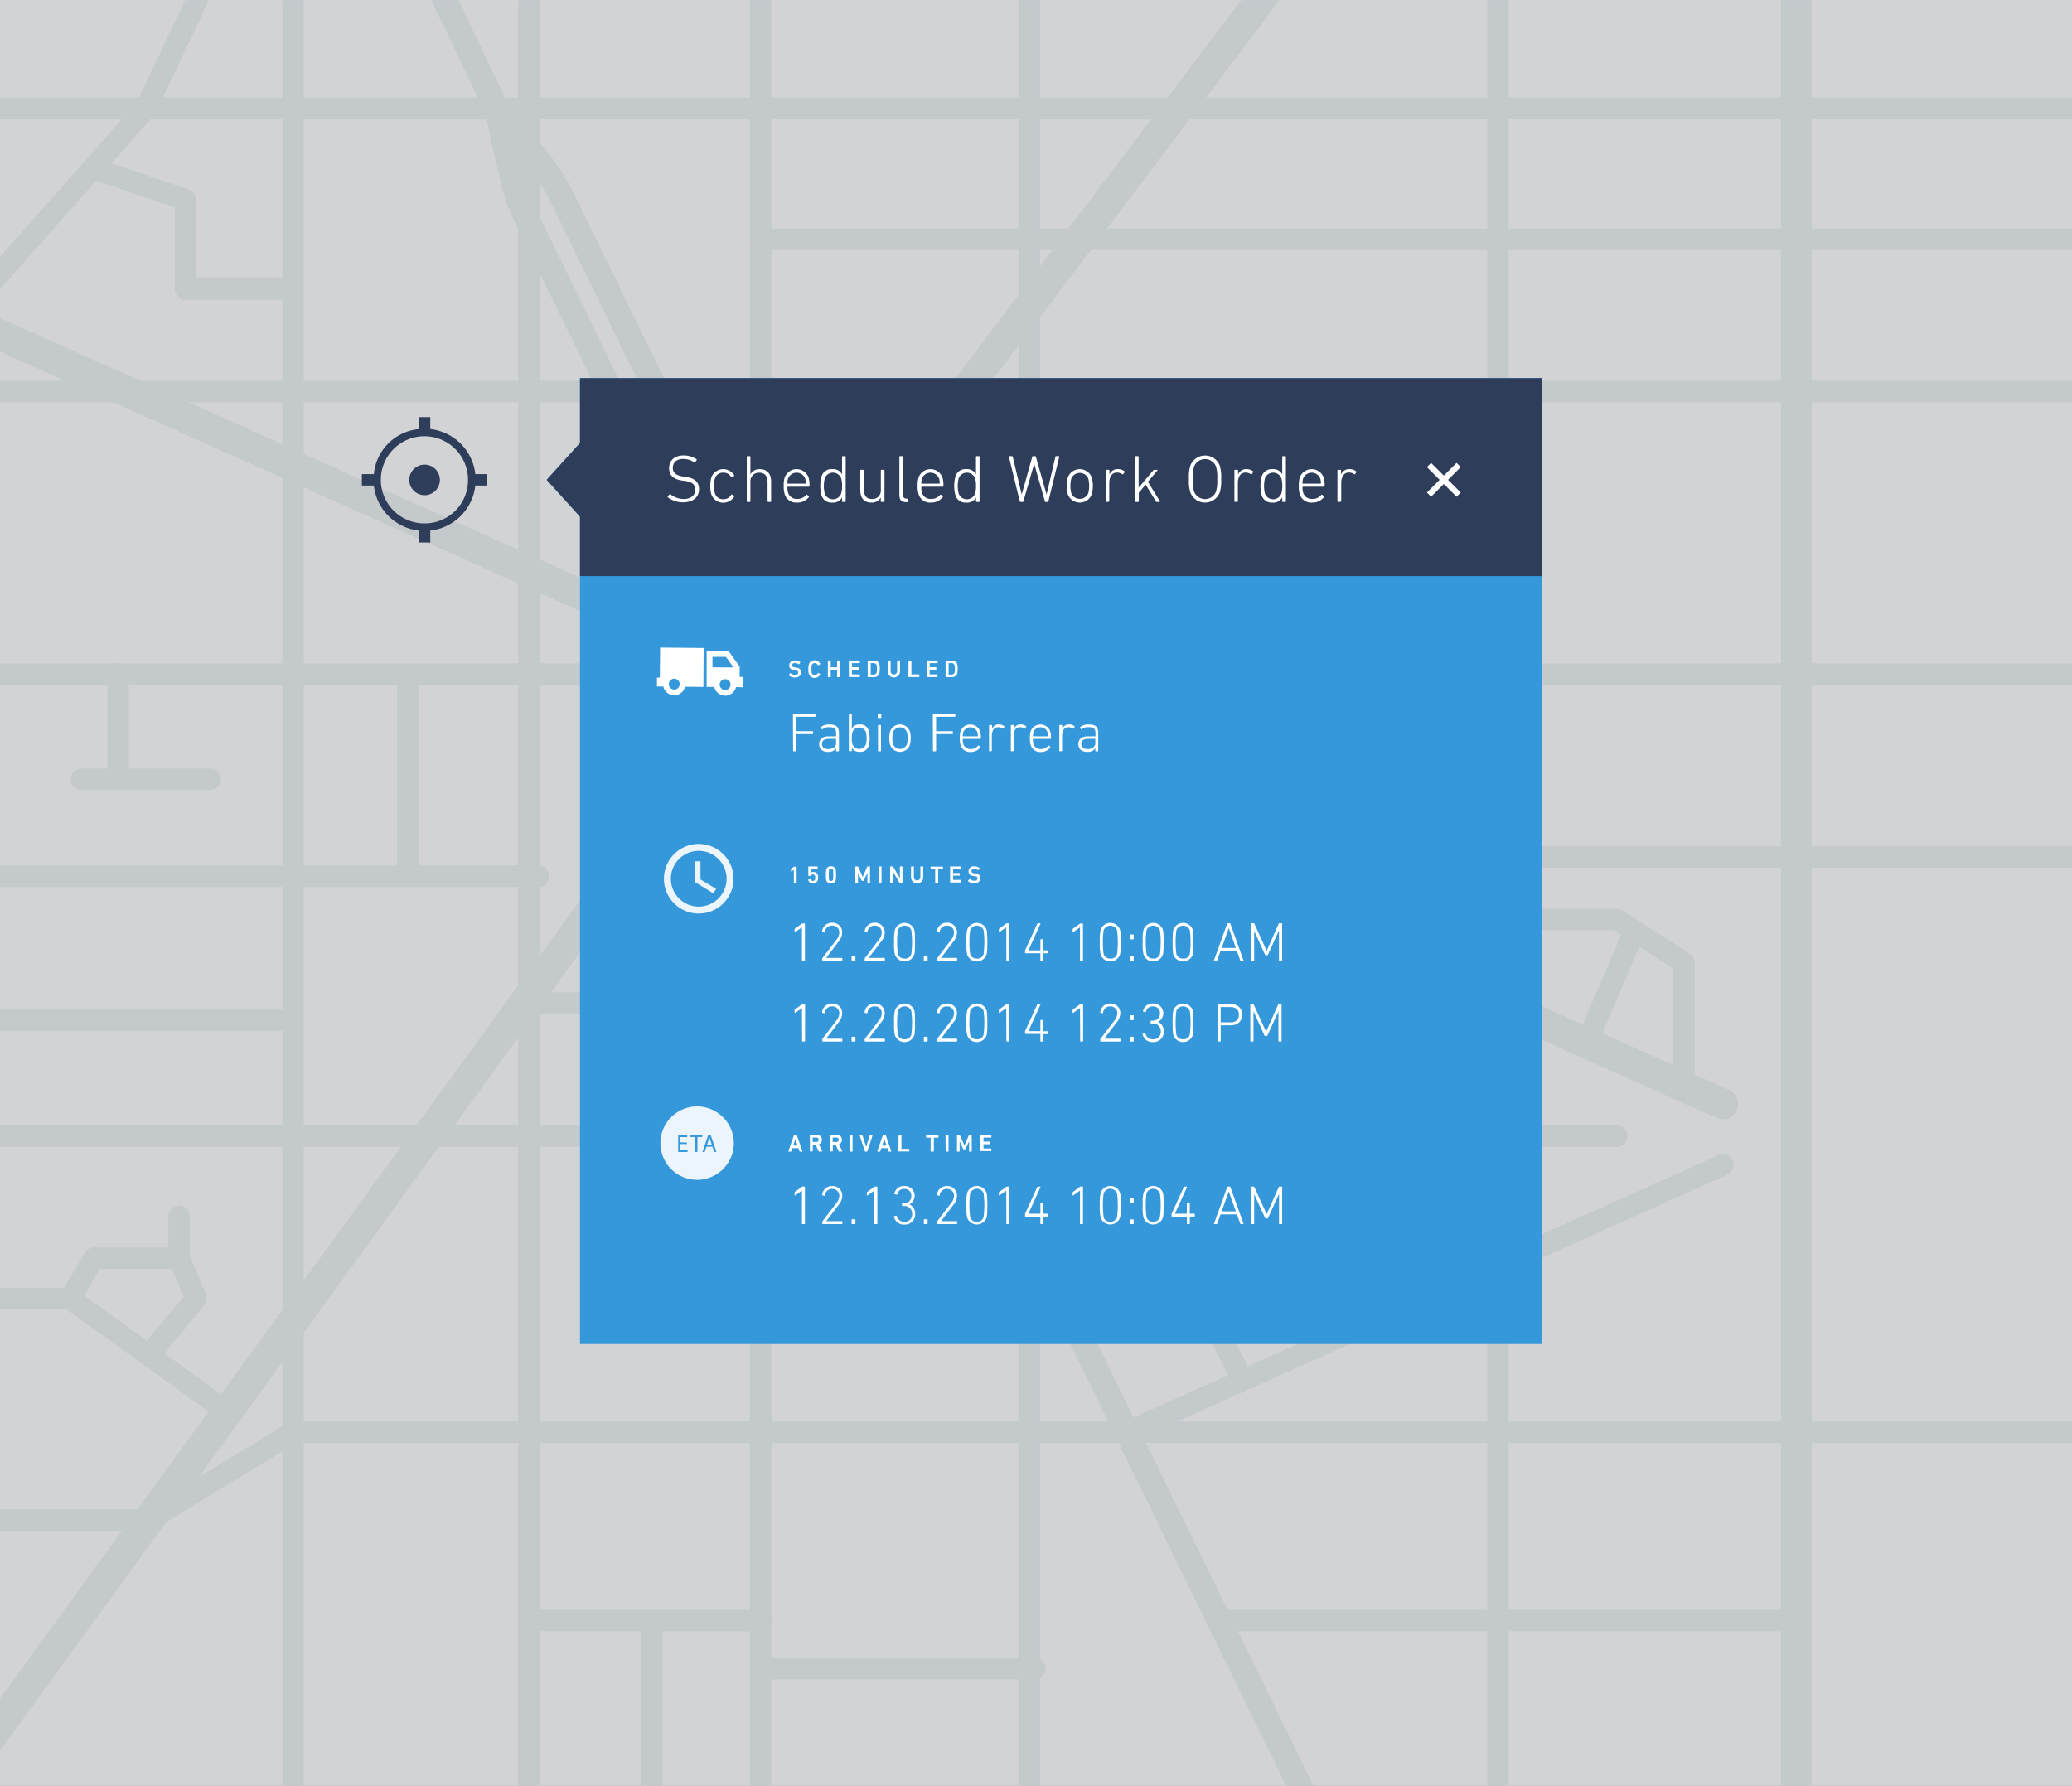 <svg data-name="Layer 1" xmlns="http://www.w3.org/2000/svg" viewBox="0 0 677.34 583.81"><rect x="0" y="0" width="677.34" height="583.81" fill="#808080" stroke="none"/><defs><clipPath id="a"><path fill="none" d="M0 .01h677.34v583.81H0z"/></clipPath></defs><path fill="#eceff1" opacity=".75" d="M0 0h679.26v583.81H0z"/><g opacity=".15" fill="none" stroke="#78909c" stroke-linecap="round" stroke-linejoin="round" clip-path="url(#a)"><path d="M133.35-25.17l26.58 55.52a59.15 59.15 0 0 1 3.63 10.47l4.1 18.29a59.62 59.62 0 0 0 3.63 10.47l57.33 117.48M162.35 35.39l15.15 19a59.4 59.4 0 0 1 5.88 9.39L240.7 181.3M447.71 630.47l-107-219a59.11 59.11 0 0 1-3.62-10.47L333 382.74a59.78 59.78 0 0 0-3.63-10.47L272 254.78M338.31 406.47l-15.15-19a59.34 59.34 0 0 1-5.88-9.39L260 260.56" stroke-width="8"/><circle cx="248.66" cy="220.34" r="38.81" stroke-width="10"/><path stroke-width="10" d="M-75.7 75.6l288.81 129.17M283.89 235.98L563.2 360.91M270.05 187.96L427.78-20.82M-34.79 611.71l261.23-359.56"/><path stroke-width="7" d="M172.89-20.82v632.53M248.66 259.16v352.55M248.66-25.1v206.63M287.47 220.34h415.81M-42.13 220.34h251.98M336.52-20.82v632.53M489.67-20.82v632.53"/><path stroke-width="10" d="M587.22-20.82v632.53"/><path stroke-width="7" d="M-161.08 371.39h689.56M95.82-20.82v632.53M368.43 468.21l194.77-87.38M133.35 220.34v66.09M-42.13 286.43h218.17M38.63 220.34v34.44M68.7 254.78H26.66M95.82 333.52H-12.76M-56.82 35.39h760.1M489.67 348.43l-106.99-14.91M387.92 371.39v44.06l18.36 35.78M336.52 419.64h-87.86M172.89 327.96h75.77M-12.76 128h716.04M248.66 78.22h454.62M703.28 468.21H95.82L48.6 496.94h-209.68M172.89 529.78h75.77M249.58 545.51h88.73M213.11 529.78v63.98M336.52 174.75h153.15M465.81 128v26.73H336.52M95.82 94.48H60.66V65.3l-28.32-9.63M-12.77 103.75l60.45-68.36L74.3-20.82M-12.77 424.52H22.9l51.4 37.05M22.9 424.52l7.87-13.21h27.79v-13.69M48.6 443.04l15.48-18.52-5.52-13.21M398.51 529.78h188.71M489.67 300.57h38.81l22.02 14.18v40.48M534.34 304.35l-15.7 36.62M489.67 280.14h195.1"/></g><path fill="#3498db" d="M189.6 123.62v21.21l-10.89 12.03 10.89 12.04v270.49h314.37V123.62H189.6"/><path fill="#2e3d5a" d="M189.6 123.62h314.37v64.7H189.6z"/><path d="M259.22 233.54a.17.17 0 0 1 .18-.18h7a.17.17 0 0 1 .18.18v.61a.17.17 0 0 1-.18.18h-6a.1.1 0 0 0-.11.11v4.48a.1.1 0 0 0 .11.11h5.2a.17.17 0 0 1 .18.18v.61a.17.17 0 0 1-.18.18h-5.2a.1.1 0 0 0-.11.11v5.31a.17.17 0 0 1-.18.18h-.67a.17.17 0 0 1-.18-.18zM268.92 238.38a.18.18 0 0 1-.27 0l-.31-.45a.18.18 0 0 1 .05-.25 4.14 4.14 0 0 1 2.74-.83c2.23 0 3.13.74 3.13 2.84v5.74a.17.17 0 0 1-.18.18h-.58a.17.17 0 0 1-.18-.18v-.9a2.77 2.77 0 0 1-2.66 1.26c-1.73 0-2.88-.86-2.88-2.54s1.17-2.54 3.26-2.54h2.18a.1.1 0 0 0 .11-.11v-.88c0-1.4-.49-2-2.23-2a3.13 3.13 0 0 0-2.18.66zm4.39 4.57v-1.31a.1.1 0 0 0-.11-.11h-2.05c-1.71 0-2.43.56-2.43 1.69s.76 1.66 2.12 1.66 2.48-.75 2.48-1.88zM278.46 244.38v1a.17.17 0 0 1-.18.18h-.61a.17.17 0 0 1-.18-.18v-11.84a.17.17 0 0 1 .18-.18h.61a.17.17 0 0 1 .18.18v4.7a2.65 2.65 0 0 1 2.61-1.4 2.77 2.77 0 0 1 2.92 2.05 9.75 9.75 0 0 1 0 4.84 2.77 2.77 0 0 1-2.92 2.05 2.65 2.65 0 0 1-2.61-1.4zm4.61-1a8.91 8.91 0 0 0 0-4.05 2.35 2.35 0 0 0-4.39 0 6.38 6.38 0 0 0-.23 2 6.26 6.26 0 0 0 .23 2 2.35 2.35 0 0 0 4.39 0zM287.12 234.73a.17.17 0 0 1-.18-.18v-1a.17.17 0 0 1 .18-.18h.79a.17.17 0 0 1 .18.18v1a.17.17 0 0 1-.18.18zm.09 10.88a.17.17 0 0 1-.18-.18v-8.23a.17.17 0 0 1 .18-.18h.61a.17.17 0 0 1 .18.18v8.23a.17.17 0 0 1-.18.18zM291 243.55a8.87 8.87 0 0 1 0-4.48 3.43 3.43 0 0 1 6.43 0 8.87 8.87 0 0 1 0 4.48 3.43 3.43 0 0 1-6.43 0zm5.49-.31a8.11 8.11 0 0 0 0-3.87 2.42 2.42 0 0 0-4.55 0 8.11 8.11 0 0 0 0 3.87 2.42 2.42 0 0 0 4.55 0zM304.94 233.54a.17.17 0 0 1 .18-.18h7a.17.17 0 0 1 .18.18v.61a.17.17 0 0 1-.18.18h-6a.1.1 0 0 0-.11.11v4.48a.1.1 0 0 0 .11.11h5.2a.17.17 0 0 1 .18.18v.61a.17.17 0 0 1-.18.18h-5.2a.1.1 0 0 0-.11.11v5.31a.17.17 0 0 1-.18.18h-.67a.17.17 0 0 1-.18-.18zM314 243.52a7.11 7.11 0 0 1-.25-2.21 7.33 7.33 0 0 1 .25-2.23 3.4 3.4 0 0 1 6.39 0 6.8 6.8 0 0 1 .25 2.29.18.18 0 0 1-.2.18h-5.6c-.07 0-.11.05-.11.13a4.66 4.66 0 0 0 .18 1.51 2.37 2.37 0 0 0 2.43 1.67 2.93 2.93 0 0 0 2.4-1.1.16.16 0 0 1 .25 0l.41.38a.16.16 0 0 1 0 .25 3.79 3.79 0 0 1-3.13 1.44 3.18 3.18 0 0 1-3.27-2.31zm5.55-2.81a.09.09 0 0 0 .11-.11 4 4 0 0 0-.16-1.24 2.44 2.44 0 0 0-4.59 0 4 4 0 0 0-.16 1.24.1.1 0 0 0 .11.11zM323.5 245.6a.17.17 0 0 1-.18-.18v-8.22a.17.17 0 0 1 .18-.18h.61a.17.17 0 0 1 .18.18v1.1a2.3 2.3 0 0 1 2.3-1.46 2.67 2.67 0 0 1 1.73.59.14.14 0 0 1 0 .23l-.36.5a.2.2 0 0 1-.27 0 2.47 2.47 0 0 0-1.37-.43c-1.51 0-2.09 1.31-2.09 2.9v4.75a.17.17 0 0 1-.18.18zM330.63 245.6a.17.17 0 0 1-.18-.18v-8.22a.17.17 0 0 1 .18-.18h.61a.17.17 0 0 1 .18.18v1.1a2.3 2.3 0 0 1 2.3-1.46 2.67 2.67 0 0 1 1.73.59.14.14 0 0 1 0 .23l-.36.5a.2.2 0 0 1-.27 0 2.47 2.47 0 0 0-1.37-.43c-1.51 0-2.09 1.31-2.09 2.9v4.75a.17.17 0 0 1-.18.18zM336.93 243.52a7.11 7.11 0 0 1-.25-2.21 7.33 7.33 0 0 1 .25-2.23 3.4 3.4 0 0 1 6.39 0 6.8 6.8 0 0 1 .25 2.29.18.18 0 0 1-.2.18h-5.6c-.07 0-.11.05-.11.13a4.66 4.66 0 0 0 .18 1.51 2.37 2.37 0 0 0 2.43 1.67 2.93 2.93 0 0 0 2.4-1.1.16.16 0 0 1 .25 0l.41.38a.16.16 0 0 1 0 .25 3.79 3.79 0 0 1-3.13 1.44 3.18 3.18 0 0 1-3.27-2.31zm5.55-2.81a.09.09 0 0 0 .11-.11 4 4 0 0 0-.16-1.24 2.44 2.44 0 0 0-4.59 0 4 4 0 0 0-.16 1.24.1.1 0 0 0 .11.11zM346.47 245.6a.17.17 0 0 1-.18-.18v-8.22a.17.17 0 0 1 .18-.18h.61a.17.17 0 0 1 .18.18v1.1a2.3 2.3 0 0 1 2.3-1.46 2.67 2.67 0 0 1 1.73.59.14.14 0 0 1 0 .23l-.36.5a.19.19 0 0 1-.27 0 2.47 2.47 0 0 0-1.37-.43c-1.51 0-2.09 1.31-2.09 2.9v4.75a.17.17 0 0 1-.18.18zM353.67 238.38a.18.18 0 0 1-.27 0l-.31-.45a.18.18 0 0 1 .05-.25 4.14 4.14 0 0 1 2.74-.83c2.23 0 3.13.74 3.13 2.84v5.74a.17.17 0 0 1-.18.18h-.58a.17.17 0 0 1-.18-.18v-.9a2.77 2.77 0 0 1-2.66 1.26c-1.73 0-2.88-.86-2.88-2.54s1.17-2.54 3.26-2.54H358a.1.1 0 0 0 .11-.11v-.88c0-1.4-.49-2-2.23-2a3.13 3.13 0 0 0-2.21.66zm4.39 4.57v-1.31a.1.1 0 0 0-.11-.11h-2.05c-1.71 0-2.43.56-2.43 1.69s.76 1.66 2.12 1.66 2.47-.75 2.47-1.88zM257.84 220.75a.09.09 0 0 1 0-.12l.5-.58a.07.07 0 0 1 .11 0 2.44 2.44 0 0 0 1.48.58c.65 0 1-.33 1-.78s-.24-.65-1-.75h-.29c-1-.14-1.64-.65-1.64-1.55a1.64 1.64 0 0 1 1.84-1.64 3 3 0 0 1 1.76.54.07.07 0 0 1 0 .11l-.38.59a.08.08 0 0 1-.11 0 2.3 2.3 0 0 0-1.3-.42c-.55 0-.86.3-.86.73s.26.63 1 .74h.29c1 .14 1.62.64 1.62 1.58s-.7 1.69-2 1.69a3.06 3.06 0 0 1-2.02-.72zM264.27 218.67a4.2 4.2 0 0 1 .14-1.47 1.83 1.83 0 0 1 1.89-1.34 1.91 1.91 0 0 1 1.84 1.17.07.07 0 0 1 0 .1l-.68.33a.07.07 0 0 1-.1 0 1.07 1.07 0 0 0-1-.7 1 1 0 0 0-1 .72 8.07 8.07 0 0 0 0 2.48 1 1 0 0 0 1 .72 1.07 1.07 0 0 0 1-.7.07.07 0 0 1 .1 0l.68.33a.07.07 0 0 1 0 .1 1.91 1.91 0 0 1-1.84 1.17 1.83 1.83 0 0 1-1.89-1.33 4.2 4.2 0 0 1-.14-1.58zM270.63 216a.08.08 0 0 1 .08-.08h.78a.07.07 0 0 1 .08.08v2.14h2.07V216a.08.08 0 0 1 .08-.08h.78a.07.07 0 0 1 .08.08v5.28a.08.08 0 0 1-.08.08h-.78a.08.08 0 0 1-.08-.08v-2.19h-2.07v2.19a.08.08 0 0 1-.08.08h-.78a.08.08 0 0 1-.08-.08zM277.48 216a.08.08 0 0 1 .08-.08H281a.07.07 0 0 1 .08.08v.69a.07.07 0 0 1-.08.08h-2.5v1.33h2.1a.08.08 0 0 1 .08.08v.82a.08.08 0 0 1-.08.08h-2.1v1.38h2.5a.08.08 0 0 1 .08.08v.69a.08.08 0 0 1-.08.08h-3.41a.08.08 0 0 1-.08-.08zM283.64 216a.08.08 0 0 1 .08-.08h1.94a1.72 1.72 0 0 1 1.81 1.21 8.48 8.48 0 0 1 0 3 1.72 1.72 0 0 1-1.81 1.21h-1.94a.08.08 0 0 1-.08-.08zm1 4.51h.81a1 1 0 0 0 1.13-.69 3.76 3.76 0 0 0 .1-1.18 3.71 3.71 0 0 0-.1-1.18 1 1 0 0 0-1.13-.69h-.81v3.65l-.01.12zM293.27 219.46V216a.08.08 0 0 1 .08-.08h.78a.08.08 0 0 1 .08.08v3.45a2 2 0 0 1-4 0V216a.08.08 0 0 1 .08-.08h.78a.08.08 0 0 1 .08.08v3.43a1.06 1.06 0 1 0 2.12 0zM297 216a.08.08 0 0 1 .08-.08h.78a.08.08 0 0 1 .08.08v4.46h2.5a.08.08 0 0 1 .08.08v.69a.08.08 0 0 1-.08.08h-3.41a.08.08 0 0 1-.08-.08zM302.95 216a.08.08 0 0 1 .08-.08h3.41a.07.07 0 0 1 .08.08v.69a.07.07 0 0 1-.08.08h-2.5v1.33H306a.08.08 0 0 1 .08.08v.82a.08.08 0 0 1-.08.08h-2.1v1.38h2.5a.08.08 0 0 1 .08.08v.69a.08.08 0 0 1-.08.08H303a.08.08 0 0 1-.08-.08zM309.11 216a.08.08 0 0 1 .08-.08h1.94a1.72 1.72 0 0 1 1.81 1.21 8.48 8.48 0 0 1 0 3 1.72 1.72 0 0 1-1.81 1.21h-1.94a.08.08 0 0 1-.08-.08zm1 4.51h.81a1 1 0 0 0 1.13-.69 3.76 3.76 0 0 0 .1-1.18 3.71 3.71 0 0 0-.1-1.18 1 1 0 0 0-1.13-.69h-.81v3.65l-.01.12z" fill="#fff"/><path d="M239.8 218.19l-6.89-.06v-3.41h4.41l2.45 3.43zm-4 4.32a1.78 1.78 0 1 0 1.26-.51 1.77 1.77 0 0 0-1.26.51zm6 2.15h1v-3.38h-1v-3.37l-3.57-5-7.22-.07-.01 11.72h2.51a3.64 3.64 0 0 0 7.09.07h1.23zM219.16 222.36a1.78 1.78 0 1 0 1.26-.51 1.78 1.78 0 0 0-1.26.51zm10.78 2.19l-6-.06a3.64 3.64 0 0 1-7.09-.06h-2.09v-2.93h.94l.09-9.8 14.24.13z" fill="#fff" fill-rule="evenodd"/><g fill="#fff" fill-opacity=".9"><path d="M228.42 275.89a11.38 11.38 0 1 0 11.38 11.38 11.42 11.42 0 0 0-11.38-11.38zm0 20.49a9.11 9.11 0 1 1 9.11-9.11 9.13 9.13 0 0 1-9.11 9.11z"/><path d="M228.99 281.58h-1.71v6.83l5.92 3.65.91-1.48-5.12-3.08v-5.92"/></g><path d="M259.51 284.33l-.83.58h-.09v-.82a.13.13 0 0 1 .06-.11l.87-.63a.21.21 0 0 1 .14 0h.68a.08.08 0 0 1 .08.08v5.28a.08.08 0 0 1-.08.08h-.74a.08.08 0 0 1-.08-.08zM264.23 287.57l.68-.17a.08.08 0 0 1 .1.06.74.74 0 0 0 .75.52.67.67 0 0 0 .67-.45 1.65 1.65 0 0 0 .07-.6 1.75 1.75 0 0 0-.07-.6.65.65 0 0 0-.68-.45.7.7 0 0 0-.66.38c0 .06 0 .08-.1.08h-.67a.08.08 0 0 1-.08-.08v-2.93a.08.08 0 0 1 .08-.08h2.89a.08.08 0 0 1 .08.08v.67a.08.08 0 0 1-.08.08h-2.1v1.22a1.31 1.31 0 0 1 .8-.24 1.36 1.36 0 0 1 1.4.92 2.94 2.94 0 0 1 .12.93 2.76 2.76 0 0 1-.11.86 1.53 1.53 0 0 1-1.54 1 1.48 1.48 0 0 1-1.59-1.12.09.09 0 0 1 .04-.08zM270 286a5.93 5.93 0 0 1 .11-1.74 1.47 1.47 0 0 1 1.54-1.06 1.49 1.49 0 0 1 1.55 1.06 13.58 13.58 0 0 1 0 3.49 1.49 1.49 0 0 1-1.55 1.06 1.47 1.47 0 0 1-1.54-1.06A5.92 5.92 0 0 1 270 286zm1.66 2a.65.65 0 0 0 .67-.43 17.2 17.2 0 0 0 0-3.15.65.65 0 0 0-.67-.43.64.64 0 0 0-.66.43 17.2 17.2 0 0 0 0 3.15.64.64 0 0 0 .7.43zM279.59 283.34a.08.08 0 0 1 .08-.08h.71a.13.13 0 0 1 .14.08l1.5 3.35 1.47-3.35a.13.13 0 0 1 .14-.08h.7a.08.08 0 0 1 .08.08v5.28a.08.08 0 0 1-.08.08h-.7a.08.08 0 0 1-.08-.08v-3.33l-1.15 2.56a.15.15 0 0 1-.15.1h-.46a.15.15 0 0 1-.15-.1l-1.15-2.56v3.33a.08.08 0 0 1-.08.08h-.7a.08.08 0 0 1-.08-.08zM287.24 283.34a.08.08 0 0 1 .08-.08h.78a.08.08 0 0 1 .08.08v5.28a.08.08 0 0 1-.08.08h-.78a.08.08 0 0 1-.08-.08zM291 283.34a.08.08 0 0 1 .08-.08h.74a.14.14 0 0 1 .14.08l2.21 3.75v-3.75a.08.08 0 0 1 .08-.08h.7a.08.08 0 0 1 .08.08v5.28a.08.08 0 0 1-.08.08h-.73a.14.14 0 0 1-.14-.08l-2.22-3.74v3.74a.08.08 0 0 1-.08.08h-.7a.08.08 0 0 1-.08-.08zM300.87 286.77v-3.43a.08.08 0 0 1 .08-.08h.78a.07.07 0 0 1 .08.08v3.45a2 2 0 0 1-4 0v-3.45a.07.07 0 0 1 .08-.08h.78a.08.08 0 0 1 .08.08v3.43a1.06 1.06 0 1 0 2.12 0zM305.79 288.7a.08.08 0 0 1-.08-.08v-4.46h-1.42a.08.08 0 0 1-.08-.08v-.69a.08.08 0 0 1 .08-.08h3.89a.08.08 0 0 1 .08.08v.61a.08.08 0 0 1-.08.08h-1.48v4.46a.08.08 0 0 1-.08.08zM310.59 283.34a.08.08 0 0 1 .08-.08h3.41a.07.07 0 0 1 .08.08v.66a.07.07 0 0 1-.08.08h-2.5v1.33h2.1a.08.08 0 0 1 .08.08v.69a.08.08 0 0 1-.08.08h-2.1v1.38h2.5a.08.08 0 0 1 .08.08v.69a.08.08 0 0 1-.08.08h-3.41a.08.08 0 0 1-.08-.08zM316.46 288.06a.09.09 0 0 1 0-.12l.5-.58a.07.07 0 0 1 .11 0 2.44 2.44 0 0 0 1.48.58c.65 0 1-.33 1-.78s-.24-.65-1-.75h-.29c-1-.14-1.64-.65-1.64-1.55a1.64 1.64 0 0 1 1.84-1.64 3 3 0 0 1 1.76.54.07.07 0 0 1 0 .11l-.38.59a.08.08 0 0 1-.11 0 2.3 2.3 0 0 0-1.3-.42c-.55 0-.86.3-.86.73s.26.63 1 .74h.29c1 .14 1.62.64 1.62 1.58s-.7 1.69-2 1.69a3.06 3.06 0 0 1-2.02-.72zM262.16 303.16l-2.21 1.57c-.09.07-.2 0-.2-.11v-.76a.3.3 0 0 1 .13-.27l2.22-1.59a.4.4 0 0 1 .27-.11h.58a.17.17 0 0 1 .18.18v11.88a.17.17 0 0 1-.18.18h-.61a.17.17 0 0 1-.18-.18zM268.78 313.44a.33.33 0 0 1 .07-.23l4.52-5.92a4 4 0 0 0 1-2.4 2.22 2.22 0 0 0-2.37-2.29 2.25 2.25 0 0 0-2.34 2.11.17.17 0 0 1-.22.14l-.56-.14a.16.16 0 0 1-.14-.2 3.17 3.17 0 0 1 3.28-2.84 3.11 3.11 0 0 1 3.29 3.22 4.83 4.83 0 0 1-1.24 3l-4 5.26h5.1a.17.17 0 0 1 .18.18v.58a.17.17 0 0 1-.18.18H269a.17.17 0 0 1-.18-.18zM278.39 312.7a.17.17 0 0 1 .18-.18h.88a.17.17 0 0 1 .18.18v1.21a.17.17 0 0 1-.18.18h-.88a.17.17 0 0 1-.18-.18zM282.66 313.44a.33.33 0 0 1 .07-.23l4.52-5.92a4 4 0 0 0 1-2.4 2.22 2.22 0 0 0-2.34-2.29 2.25 2.25 0 0 0-2.34 2.11.17.17 0 0 1-.22.14l-.56-.14a.16.16 0 0 1-.14-.2 3.17 3.17 0 0 1 3.28-2.84 3.11 3.11 0 0 1 3.29 3.22 4.83 4.83 0 0 1-1.24 3l-4 5.26h5.1a.17.17 0 0 1 .18.18v.58a.17.17 0 0 1-.18.18h-6.21a.17.17 0 0 1-.18-.18zM292.29 308a14.64 14.64 0 0 1 .27-4.1 3.36 3.36 0 0 1 6.3 0c.14.43.27 1.17.27 4.1s-.13 3.67-.27 4.11a3.36 3.36 0 0 1-6.3 0 14.65 14.65 0 0 1-.27-4.11zm3.42 5.38a2.1 2.1 0 0 0 2.2-1.49 30.14 30.14 0 0 0 0-7.78 2.36 2.36 0 0 0-4.39 0 30.14 30.14 0 0 0 0 7.78 2.1 2.1 0 0 0 2.19 1.46zM302 312.7a.17.17 0 0 1 .18-.18h.88a.17.17 0 0 1 .18.18v1.21a.17.17 0 0 1-.18.18h-.88a.17.17 0 0 1-.18-.18zM306.29 313.44a.33.33 0 0 1 .07-.23l4.52-5.92a4 4 0 0 0 1-2.4 2.22 2.22 0 0 0-2.34-2.29 2.25 2.25 0 0 0-2.34 2.11.17.17 0 0 1-.22.14l-.56-.14a.16.16 0 0 1-.14-.2 3.17 3.17 0 0 1 3.28-2.84 3.11 3.11 0 0 1 3.29 3.22 4.83 4.83 0 0 1-1.24 3l-4 5.26h5.1a.17.17 0 0 1 .18.18v.58a.17.17 0 0 1-.18.18h-6.21a.17.17 0 0 1-.18-.18zM315.92 308a14.64 14.64 0 0 1 .27-4.1 3.36 3.36 0 0 1 6.3 0c.14.43.27 1.17.27 4.1s-.13 3.67-.27 4.11a3.36 3.36 0 0 1-6.3 0 14.65 14.65 0 0 1-.27-4.11zm3.42 5.38a2.1 2.1 0 0 0 2.2-1.49 30.14 30.14 0 0 0 0-7.78 2.36 2.36 0 0 0-4.39 0 30.14 30.14 0 0 0 0 7.78 2.1 2.1 0 0 0 2.19 1.46zM328.94 303.16l-2.21 1.57c-.09.07-.2 0-.2-.11v-.76a.3.3 0 0 1 .13-.27l2.27-1.64a.4.4 0 0 1 .27-.11h.58a.17.17 0 0 1 .18.18v11.88a.17.17 0 0 1-.18.18h-.61a.17.17 0 0 1-.18-.18zM335.09 311.46v-.54a.74.74 0 0 1 0-.2l4-8.73a.22.22 0 0 1 .23-.14h.68c.13 0 .16.07.13.16l-3.94 8.68H340a.1.1 0 0 0 .11-.11v-3.35a.17.17 0 0 1 .18-.18h.61a.17.17 0 0 1 .18.18v3.35a.1.1 0 0 0 .11.11h1.35a.17.17 0 0 1 .18.18v.58a.17.17 0 0 1-.18.18h-1.35a.1.1 0 0 0-.11.11v2.16a.17.17 0 0 1-.18.18h-.61a.17.17 0 0 1-.18-.18v-2.16a.1.1 0 0 0-.11-.11h-4.7a.17.17 0 0 1-.21-.17zM353.06 303.16l-2.21 1.57c-.09.07-.2 0-.2-.11v-.76a.3.3 0 0 1 .13-.27L353 302a.4.4 0 0 1 .27-.11h.58a.17.17 0 0 1 .18.18v11.88a.17.17 0 0 1-.18.18h-.61a.17.17 0 0 1-.18-.18zM359.55 308a14.64 14.64 0 0 1 .27-4.1 3.36 3.36 0 0 1 6.3 0c.14.43.27 1.17.27 4.1s-.13 3.67-.27 4.11a3.36 3.36 0 0 1-6.3 0 14.65 14.65 0 0 1-.27-4.11zm3.42 5.38a2.1 2.1 0 0 0 2.2-1.49 30.14 30.14 0 0 0 0-7.78 2.36 2.36 0 0 0-4.39 0 30.14 30.14 0 0 0 0 7.78 2.1 2.1 0 0 0 2.22 1.46zM369.36 306.9v-1.22a.17.17 0 0 1 .18-.18h.88a.17.17 0 0 1 .18.18v1.22a.17.17 0 0 1-.18.18h-.88a.17.17 0 0 1-.18-.18zm0 5.8a.17.17 0 0 1 .18-.18h.88a.17.17 0 0 1 .18.18v1.21a.17.17 0 0 1-.18.18h-.88a.17.17 0 0 1-.18-.18zM373.57 308a14.64 14.64 0 0 1 .27-4.1 3.36 3.36 0 0 1 6.3 0c.14.43.27 1.17.27 4.1s-.13 3.67-.27 4.11a3.36 3.36 0 0 1-6.3 0 14.65 14.65 0 0 1-.27-4.11zm3.42 5.38a2.1 2.1 0 0 0 2.2-1.49 30.14 30.14 0 0 0 0-7.78 2.36 2.36 0 0 0-4.39 0 30.14 30.14 0 0 0 0 7.78 2.1 2.1 0 0 0 2.2 1.46zM383.33 308c0-2.93.13-3.67.27-4.1a3.36 3.36 0 0 1 6.3 0 31.39 31.39 0 0 1 0 8.21 3.36 3.36 0 0 1-6.3 0c-.14-.47-.27-1.21-.27-4.11zm3.42 5.38a2.1 2.1 0 0 0 2.2-1.49 30 30 0 0 0 0-7.78 2.36 2.36 0 0 0-4.39 0 30.14 30.14 0 0 0 0 7.78 2.1 2.1 0 0 0 2.19 1.46zM401.17 302a.23.23 0 0 1 .22-.18h.61c.13 0 .18.07.22.18l4.25 11.88a.12.12 0 0 1-.13.18h-.7a.2.2 0 0 1-.23-.18l-1.08-3H399l-1.08 3c-.05.14-.13.18-.23.18H397a.12.12 0 0 1-.13-.18zm2.84 7.89l-2.29-6.41h-.05l-2.3 6.41zM408.93 302a.17.17 0 0 1 .18-.18h.68a.27.27 0 0 1 .27.18l4 8.77h.07L418 302a.26.26 0 0 1 .25-.18h.7a.17.17 0 0 1 .18.18v11.88a.17.17 0 0 1-.18.18h-.67a.17.17 0 0 1-.18-.18v-9.58h-.05l-3.53 7.76a.3.3 0 0 1-.32.2h-.36a.29.29 0 0 1-.31-.2l-3.53-7.73v9.58a.17.17 0 0 1-.18.18h-.67a.17.17 0 0 1-.18-.18zM262.16 329.56l-2.21 1.57c-.09.07-.2 0-.2-.11v-.76a.3.3 0 0 1 .13-.27l2.27-1.64a.4.4 0 0 1 .27-.11h.58a.17.17 0 0 1 .18.18v11.88a.17.17 0 0 1-.18.18h-.61a.17.17 0 0 1-.18-.18zM268.78 339.84a.33.33 0 0 1 .07-.23l4.52-5.92a4 4 0 0 0 1-2.4A2.22 2.22 0 0 0 272 329a2.25 2.25 0 0 0-2.34 2.11.17.17 0 0 1-.22.14l-.56-.14a.16.16 0 0 1-.14-.2 3.17 3.17 0 0 1 3.28-2.84 3.11 3.11 0 0 1 3.29 3.22 4.83 4.83 0 0 1-1.24 3l-4 5.26h5.1a.17.17 0 0 1 .18.18v.58a.17.17 0 0 1-.18.18H269a.17.17 0 0 1-.18-.18zM278.39 339.1a.17.17 0 0 1 .18-.18h.88a.17.17 0 0 1 .18.18v1.21a.17.17 0 0 1-.18.18h-.88a.17.17 0 0 1-.18-.18zM282.66 339.84a.33.33 0 0 1 .07-.23l4.52-5.92a4 4 0 0 0 1-2.4 2.22 2.22 0 0 0-2.34-2.29 2.25 2.25 0 0 0-2.34 2.11.17.17 0 0 1-.22.14l-.56-.14a.16.16 0 0 1-.14-.2 3.17 3.17 0 0 1 3.28-2.84 3.11 3.11 0 0 1 3.29 3.22 4.83 4.83 0 0 1-1.24 3l-4 5.26h5.1a.17.17 0 0 1 .18.18v.58a.17.17 0 0 1-.18.18h-6.21a.17.17 0 0 1-.18-.18zM292.29 334.37a14.65 14.65 0 0 1 .27-4.11 3.36 3.36 0 0 1 6.3 0c.14.43.27 1.17.27 4.11s-.13 3.67-.27 4.11a3.36 3.36 0 0 1-6.3 0 14.64 14.64 0 0 1-.27-4.11zm3.42 5.38a2.1 2.1 0 0 0 2.2-1.49 30.14 30.14 0 0 0 0-7.78 2.36 2.36 0 0 0-4.39 0 30.14 30.14 0 0 0 0 7.78 2.1 2.1 0 0 0 2.19 1.49zM302 339.1a.17.17 0 0 1 .18-.18h.88a.17.17 0 0 1 .18.18v1.21a.17.17 0 0 1-.18.18h-.88a.17.17 0 0 1-.18-.18zM306.29 339.84a.33.33 0 0 1 .07-.23l4.52-5.92a4 4 0 0 0 1-2.4 2.22 2.22 0 0 0-2.34-2.29 2.25 2.25 0 0 0-2.34 2.11.17.17 0 0 1-.22.14l-.56-.14a.16.16 0 0 1-.14-.2 3.17 3.17 0 0 1 3.28-2.84 3.11 3.11 0 0 1 3.29 3.22 4.83 4.83 0 0 1-1.24 3l-4 5.26h5.1a.17.17 0 0 1 .18.18v.58a.17.17 0 0 1-.18.18h-6.21a.17.17 0 0 1-.18-.18zM315.92 334.37a14.65 14.65 0 0 1 .27-4.11 3.36 3.36 0 0 1 6.3 0c.14.43.27 1.17.27 4.11s-.13 3.67-.27 4.11a3.36 3.36 0 0 1-6.3 0 14.64 14.64 0 0 1-.27-4.11zm3.42 5.38a2.1 2.1 0 0 0 2.2-1.49 30.14 30.14 0 0 0 0-7.78 2.36 2.36 0 0 0-4.39 0 30.14 30.14 0 0 0 0 7.78 2.1 2.1 0 0 0 2.19 1.49zM328.94 329.56l-2.21 1.57c-.09.07-.2 0-.2-.11v-.76a.3.3 0 0 1 .13-.27l2.27-1.64a.4.4 0 0 1 .27-.11h.58a.17.17 0 0 1 .18.18v11.88a.17.17 0 0 1-.18.18h-.61a.17.17 0 0 1-.18-.18zM335.09 337.86v-.54a.74.74 0 0 1 0-.2l4-8.73a.22.22 0 0 1 .23-.14h.68c.13 0 .16.07.13.16l-3.94 8.68H340a.1.1 0 0 0 .11-.11v-3.35a.17.17 0 0 1 .18-.18h.61a.17.17 0 0 1 .18.18V337a.1.1 0 0 0 .11.11h1.35a.17.17 0 0 1 .18.18v.58a.17.17 0 0 1-.18.18h-1.35a.1.1 0 0 0-.11.11v2.16a.17.17 0 0 1-.18.18h-.61a.17.17 0 0 1-.18-.18v-2.16a.1.1 0 0 0-.11-.16h-4.7a.17.17 0 0 1-.21-.14zM353.06 329.56l-2.21 1.57c-.09.07-.2 0-.2-.11v-.76a.3.3 0 0 1 .13-.27l2.27-1.64a.4.4 0 0 1 .27-.11h.58a.17.17 0 0 1 .18.18v11.88a.17.17 0 0 1-.18.18h-.61a.17.17 0 0 1-.18-.18zM359.68 339.84a.33.33 0 0 1 .07-.23l4.52-5.92a4 4 0 0 0 1-2.4 2.22 2.22 0 0 0-2.34-2.29 2.25 2.25 0 0 0-2.34 2.11.17.17 0 0 1-.22.14l-.56-.14a.16.16 0 0 1-.14-.2 3.17 3.17 0 0 1 3.28-2.84 3.11 3.11 0 0 1 3.29 3.22 4.83 4.83 0 0 1-1.24 3l-4 5.26h5.1a.17.17 0 0 1 .18.18v.58a.17.17 0 0 1-.18.18h-6.21a.17.17 0 0 1-.18-.18zM369.36 333.31v-1.22a.17.17 0 0 1 .18-.18h.88a.17.17 0 0 1 .18.18v1.22a.17.17 0 0 1-.18.18h-.88a.17.17 0 0 1-.18-.18zm0 5.8a.17.17 0 0 1 .18-.18h.88a.17.17 0 0 1 .18.18v1.21a.17.17 0 0 1-.18.18h-.88a.17.17 0 0 1-.18-.18zM373.65 337.92l.58-.14a.17.17 0 0 1 .23.13 2.43 2.43 0 0 0 2.52 1.84 2.39 2.39 0 0 0 2.5-2.54 2.48 2.48 0 0 0-2.58-2.61h-.56a.17.17 0 0 1-.18-.18v-.58a.17.17 0 0 1 .18-.18h.54a2.23 2.23 0 0 0 2.32-2.36 2.15 2.15 0 0 0-2.3-2.29 2.19 2.19 0 0 0-2.3 1.76.16.16 0 0 1-.2.14l-.59-.16a.17.17 0 0 1-.14-.22 3.1 3.1 0 0 1 3.26-2.47 3.18 3.18 0 0 1 1.64 6 3.26 3.26 0 0 1 1.89 3.1 3.34 3.34 0 0 1-3.48 3.51 3.3 3.3 0 0 1-3.46-2.52.17.17 0 0 1 .13-.23zM383.33 334.37c0-2.93.13-3.67.27-4.11a3.36 3.36 0 0 1 6.3 0 31.4 31.4 0 0 1 0 8.21 3.36 3.36 0 0 1-6.3 0c-.14-.47-.27-1.17-.27-4.1zm3.42 5.38a2.1 2.1 0 0 0 2.2-1.49 30 30 0 0 0 0-7.78 2.36 2.36 0 0 0-4.39 0 30.14 30.14 0 0 0 0 7.78 2.1 2.1 0 0 0 2.19 1.49zM398.2 340.49a.17.17 0 0 1-.18-.18v-11.88a.17.17 0 0 1 .18-.18h4.09c2.34 0 3.76 1.33 3.76 3.47s-1.42 3.46-3.76 3.46h-3.13a.1.1 0 0 0-.11.11v5a.17.17 0 0 1-.18.18zm6.82-8.77c0-1.57-1-2.5-2.77-2.5h-3.1a.1.1 0 0 0-.11.11v4.77a.1.1 0 0 0 .11.11h3.1c1.8 0 2.75-.92 2.75-2.49zM408.73 328.43a.17.17 0 0 1 .18-.18h.68a.27.27 0 0 1 .27.18l4 8.77h.07l3.89-8.77a.26.26 0 0 1 .25-.18h.7a.17.17 0 0 1 .18.18v11.88a.17.17 0 0 1-.18.18h-.67a.17.17 0 0 1-.18-.18v-9.58h-.05l-3.53 7.76a.3.3 0 0 1-.32.2h-.36a.29.29 0 0 1-.31-.2l-3.53-7.76h-.05v9.58a.17.17 0 0 1-.18.18h-.67a.17.17 0 0 1-.18-.18zM262.16 389.23l-2.21 1.57c-.09.07-.2 0-.2-.11v-.76a.3.3 0 0 1 .13-.27l2.22-1.66a.4.4 0 0 1 .27-.11h.58a.17.17 0 0 1 .18.18V400a.17.17 0 0 1-.18.18h-.61a.17.17 0 0 1-.18-.18zM268.78 399.51a.33.33 0 0 1 .07-.23l4.52-5.92a4 4 0 0 0 1-2.4 2.22 2.22 0 0 0-2.34-2.29 2.25 2.25 0 0 0-2.34 2.11.17.17 0 0 1-.22.14l-.56-.14a.16.16 0 0 1-.14-.2 3.17 3.17 0 0 1 3.28-2.84 3.11 3.11 0 0 1 3.29 3.22 4.83 4.83 0 0 1-1.24 3l-4 5.26h5.1a.17.17 0 0 1 .18.18v.6a.17.17 0 0 1-.18.18H269a.17.17 0 0 1-.18-.18zM278.39 398.77a.17.17 0 0 1 .18-.18h.88a.17.17 0 0 1 .18.18V400a.17.17 0 0 1-.18.18h-.88a.17.17 0 0 1-.18-.18zM285.79 389.23l-2.21 1.57c-.09.07-.2 0-.2-.11v-.76a.3.3 0 0 1 .13-.27l2.27-1.64a.4.4 0 0 1 .27-.11h.58a.17.17 0 0 1 .18.18V400a.17.17 0 0 1-.18.18H286a.17.17 0 0 1-.18-.18zM292.36 397.58l.58-.14a.17.17 0 0 1 .23.13 2.43 2.43 0 0 0 2.52 1.84 2.39 2.39 0 0 0 2.5-2.54 2.48 2.48 0 0 0-2.58-2.61h-.56a.17.17 0 0 1-.18-.18v-.58a.17.17 0 0 1 .18-.18h.54a2.23 2.23 0 0 0 2.32-2.36 2.15 2.15 0 0 0-2.3-2.29 2.19 2.19 0 0 0-2.3 1.76.16.16 0 0 1-.2.14l-.59-.16a.17.17 0 0 1-.14-.22 3.1 3.1 0 0 1 3.26-2.47 3.18 3.18 0 0 1 1.64 6 3.26 3.26 0 0 1 1.89 3.1 3.34 3.34 0 0 1-3.48 3.51 3.3 3.3 0 0 1-3.46-2.52.17.17 0 0 1 .13-.23zM302 398.77a.17.17 0 0 1 .18-.18h.88a.17.17 0 0 1 .18.18V400a.17.17 0 0 1-.18.18h-.88a.17.17 0 0 1-.18-.18zM306.29 399.51a.33.33 0 0 1 .07-.23l4.52-5.92a4 4 0 0 0 1-2.4 2.22 2.22 0 0 0-2.34-2.29 2.25 2.25 0 0 0-2.34 2.11.17.17 0 0 1-.22.14l-.56-.14a.16.16 0 0 1-.14-.2 3.17 3.17 0 0 1 3.28-2.84 3.11 3.11 0 0 1 3.29 3.22 4.83 4.83 0 0 1-1.24 3l-4 5.26h5.1a.17.17 0 0 1 .18.18v.6a.17.17 0 0 1-.18.18h-6.21a.17.17 0 0 1-.18-.18zM315.92 394a14.64 14.64 0 0 1 .27-4.1 3.36 3.36 0 0 1 6.3 0c.14.43.27 1.17.27 4.1s-.13 3.67-.27 4.11a3.36 3.36 0 0 1-6.3 0 14.65 14.65 0 0 1-.27-4.11zm3.42 5.38a2.1 2.1 0 0 0 2.2-1.49 30.14 30.14 0 0 0 0-7.78 2.36 2.36 0 0 0-4.39 0 30.14 30.14 0 0 0 0 7.78 2.1 2.1 0 0 0 2.19 1.53zM328.94 389.23l-2.21 1.57c-.09.07-.2 0-.2-.11v-.76a.3.3 0 0 1 .13-.27l2.27-1.64a.4.4 0 0 1 .27-.11h.58a.17.17 0 0 1 .18.18V400a.17.17 0 0 1-.18.18h-.61a.17.17 0 0 1-.18-.18zM335.09 397.53V397a.74.74 0 0 1 0-.2l4-8.73a.22.22 0 0 1 .23-.14h.68c.13 0 .16.07.13.16l-3.94 8.68H340a.1.1 0 0 0 .11-.11v-3.35a.17.17 0 0 1 .18-.18h.61a.17.17 0 0 1 .18.18v3.35a.1.1 0 0 0 .11.11h1.35a.17.17 0 0 1 .18.18v.58a.17.17 0 0 1-.18.18h-1.35a.1.1 0 0 0-.11.11V400a.17.17 0 0 1-.18.18h-.61a.17.17 0 0 1-.18-.18v-2.16a.1.1 0 0 0-.11-.11h-4.7a.17.17 0 0 1-.21-.2zM353.06 389.23l-2.21 1.57c-.09.07-.2 0-.2-.11v-.76a.3.3 0 0 1 .13-.27L353 388a.4.4 0 0 1 .27-.11h.58a.17.17 0 0 1 .18.18V400a.17.17 0 0 1-.18.18h-.61a.17.17 0 0 1-.18-.18zM359.55 394a14.64 14.64 0 0 1 .27-4.1 3.36 3.36 0 0 1 6.3 0c.14.43.27 1.17.27 4.1s-.13 3.67-.27 4.11a3.36 3.36 0 0 1-6.3 0 14.65 14.65 0 0 1-.27-4.11zm3.42 5.38a2.1 2.1 0 0 0 2.2-1.49 30.14 30.14 0 0 0 0-7.78 2.36 2.36 0 0 0-4.39 0 30.14 30.14 0 0 0 0 7.78 2.1 2.1 0 0 0 2.22 1.53zM369.36 393v-1.22a.17.17 0 0 1 .18-.18h.88a.17.17 0 0 1 .18.18V393a.17.17 0 0 1-.18.18h-.88a.17.17 0 0 1-.18-.18zm0 5.8a.17.17 0 0 1 .18-.18h.88a.17.17 0 0 1 .18.18v1.2a.17.17 0 0 1-.18.18h-.88a.17.17 0 0 1-.18-.18zM373.57 394a14.64 14.64 0 0 1 .27-4.1 3.36 3.36 0 0 1 6.3 0c.14.43.27 1.17.27 4.1s-.13 3.67-.27 4.11a3.36 3.36 0 0 1-6.3 0 14.65 14.65 0 0 1-.27-4.11zm3.42 5.38a2.1 2.1 0 0 0 2.2-1.49 30.14 30.14 0 0 0 0-7.78 2.36 2.36 0 0 0-4.39 0 30.14 30.14 0 0 0 0 7.78 2.1 2.1 0 0 0 2.2 1.53zM383 397.53V397a.74.74 0 0 1 0-.2l4-8.73a.22.22 0 0 1 .23-.14h.67c.13 0 .16.07.13.16l-3.94 8.68h3.78a.1.1 0 0 0 .11-.11v-3.35a.17.17 0 0 1 .18-.18h.61a.17.17 0 0 1 .18.18v3.35a.1.1 0 0 0 .11.11h1.35a.17.17 0 0 1 .18.18v.58a.17.17 0 0 1-.18.18h-1.35a.1.1 0 0 0-.11.11V400a.17.17 0 0 1-.18.18h-.61a.17.17 0 0 1-.16-.18v-2.16a.1.1 0 0 0-.11-.11h-4.7a.17.17 0 0 1-.19-.2zM401.17 388.09a.23.23 0 0 1 .22-.18h.61c.13 0 .18.07.22.18L406.5 400a.12.12 0 0 1-.13.18h-.7a.2.2 0 0 1-.23-.18l-1.08-3H399l-1.08 3c-.05.14-.13.18-.23.18H397a.12.12 0 0 1-.13-.18zM404 396l-2.29-6.41h-.05l-2.3 6.41zM408.93 388.09a.17.17 0 0 1 .18-.18h.68a.27.27 0 0 1 .27.18l4 8.77h.07l3.89-8.77a.26.26 0 0 1 .25-.18h.7a.17.17 0 0 1 .18.18V400a.17.17 0 0 1-.18.18h-.67a.17.17 0 0 1-.18-.18v-9.6h-.05l-3.53 7.76a.3.3 0 0 1-.32.2h-.36a.29.29 0 0 1-.31-.2L410 390.4v9.6a.17.17 0 0 1-.18.18h-.67a.17.17 0 0 1-.18-.18zM259.54 371.11a.1.1 0 0 1 .1-.08h.74a.1.1 0 0 1 .1.08l1.84 5.28s0 .08-.06.08h-.78a.1.1 0 0 1-.1-.08l-.36-1.06h-2l-.36 1.06a.1.1 0 0 1-.1.08h-.78c-.06 0-.07 0-.06-.08zm1.19 3.38l-.72-2.11-.73 2.11zM267.75 376.46a.11.11 0 0 1-.12-.08l-1-2.12h-.93v2.07a.08.08 0 0 1-.08.08h-.78a.08.08 0 0 1-.08-.08v-5.28a.08.08 0 0 1 .08-.08h2.1a1.62 1.62 0 0 1 1.74 1.62 1.55 1.55 0 0 1-1 1.5l1.14 2.21a.06.06 0 0 1-.06.1zm-.1-3.81a.76.76 0 0 0-.83-.78h-1.16v1.45h1.16a.76.76 0 0 0 .83-.67zM274.3 376.46a.11.11 0 0 1-.12-.08l-1-2.12h-.93v2.07a.08.08 0 0 1-.08.08h-.78a.08.08 0 0 1-.08-.08v-5.28a.08.08 0 0 1 .08-.08h2.1a1.62 1.62 0 0 1 1.74 1.62 1.55 1.55 0 0 1-1 1.5l1.14 2.21a.06.06 0 0 1-.06.1zm-.1-3.81a.76.76 0 0 0-.83-.78h-1.16v1.45h1.16a.76.76 0 0 0 .83-.67zM277.77 371.11a.08.08 0 0 1 .08-.08h.78a.07.07 0 0 1 .08.08v5.28a.08.08 0 0 1-.08.08h-.78a.08.08 0 0 1-.08-.08zM282.84 376.46a.1.1 0 0 1-.1-.08l-1.74-5.27s0-.08.06-.08h.78a.1.1 0 0 1 .1.08l1.21 3.85 1.17-3.85a.1.1 0 0 1 .1-.08h.78s.08 0 .06.08l-1.73 5.28a.1.1 0 0 1-.1.08zM288.61 371.11a.1.1 0 0 1 .1-.08h.74a.1.1 0 0 1 .1.08l1.84 5.28s0 .08-.06.08h-.78a.1.1 0 0 1-.1-.08l-.36-1.06h-2l-.36 1.06a.1.1 0 0 1-.1.08h-.78c-.06 0-.07 0-.06-.08zm1.19 3.38l-.72-2.11-.73 2.11zM293.74 371.11a.08.08 0 0 1 .08-.08h.78a.07.07 0 0 1 .08.08v4.46h2.49a.08.08 0 0 1 .08.08v.69a.08.08 0 0 1-.08.08h-3.41a.08.08 0 0 1-.08-.08zM304.31 376.46a.08.08 0 0 1-.08-.08v-4.46h-1.42a.08.08 0 0 1-.08-.08v-.69a.08.08 0 0 1 .08-.08h3.89a.08.08 0 0 1 .08.08v.69a.08.08 0 0 1-.08.08h-1.42v4.46a.08.08 0 0 1-.08.08zM309.1 371.11a.08.08 0 0 1 .08-.08h.82a.08.08 0 0 1 .08.08v5.28a.08.08 0 0 1-.08.08h-.78a.08.08 0 0 1-.08-.08zM312.84 371.11a.08.08 0 0 1 .08-.08h.71a.13.13 0 0 1 .14.08l1.5 3.35 1.47-3.35a.13.13 0 0 1 .14-.08h.7a.07.07 0 0 1 .08.08v5.28a.08.08 0 0 1-.08.08h-.7a.08.08 0 0 1-.08-.08v-3.33l-1.15 2.56a.15.15 0 0 1-.15.1h-.5a.15.15 0 0 1-.15-.1l-1.15-2.56v3.33a.08.08 0 0 1-.08.08h-.7a.08.08 0 0 1-.08-.08zM320.49 371.11a.08.08 0 0 1 .08-.08H324a.08.08 0 0 1 .08.08v.69a.08.08 0 0 1-.08.08h-2.49v1.33h2.1a.08.08 0 0 1 .08.08v.69a.08.08 0 0 1-.08.08h-2.1v1.38H324a.08.08 0 0 1 .08.08v.69a.08.08 0 0 1-.08.08h-3.41a.08.08 0 0 1-.08-.08z" fill="#fff"/><path d="M227.89 361.7a12 12 0 1 0 12 12 12.06 12.06 0 0 0-12-12z" fill="#fff" fill-opacity=".9" data-name="schedule"/><path d="M224.53 374h-2.12v2h2.37v.59h-3.08v-5.46h2.95v.59h-2.24v1.73h2.12zM227.26 371.71h-1.66v-.6h4v.6H228v4.86h-.71zM230.94 374.86l-.57 1.72h-.73l1.86-5.46h.85l1.86 5.46h-.75l-.58-1.72zm1.79-.55l-.53-1.57c-.12-.36-.2-.68-.28-1-.08.32-.17.66-.28 1l-.53 1.58z" fill="#3498db"/><path fill="#fff" d="M471.99 158.23l4.16 4.16 1.37-1.37-4.16-4.16 4.16-4.16-1.37-1.37-4.16 4.16-4.16-4.16-1.37 1.37 4.16 4.16-4.16 4.16 1.37 1.37 4.16-4.16M218.31 162.57a.21.21 0 0 1 0-.31l.53-.66a.2.2 0 0 1 .31 0 7.24 7.24 0 0 0 4.29 1.54c2.4 0 3.87-1.21 3.87-3.06 0-1.47-.84-2.55-3.59-2.9l-.68-.09c-2.93-.37-4.31-1.78-4.31-4 0-2.6 1.85-4.2 4.71-4.2a7.54 7.54 0 0 1 4.27 1.25.2.2 0 0 1 0 .31l-.44.68a.21.21 0 0 1-.31 0 6.79 6.79 0 0 0-3.63-1.1c-2.13 0-3.39 1.19-3.39 2.93 0 1.52 1 2.51 3.52 2.84l.68.09c3 .4 4.38 1.8 4.38 4 0 2.53-1.8 4.33-5.28 4.33a8.1 8.1 0 0 1-4.93-1.65zM232.53 156.1a4.17 4.17 0 0 1 7.46-.75.19.19 0 0 1-.07.29l-.62.4a.2.2 0 0 1-.29-.09 2.74 2.74 0 0 0-2.57-1.43 2.68 2.68 0 0 0-2.75 2 7.16 7.16 0 0 0-.29 2.35 7 7 0 0 0 .29 2.33 2.68 2.68 0 0 0 2.75 2 2.74 2.74 0 0 0 2.57-1.43.2.2 0 0 1 .29-.09l.62.4a.19.19 0 0 1 .07.29 4.17 4.17 0 0 1-7.46-.75 9.22 9.22 0 0 1-.33-2.73 9.39 9.39 0 0 1 .33-2.79zM251.14 164.09a.21.21 0 0 1-.22-.22v-6.2c0-2.09-.92-3.15-2.75-3.15a2.75 2.75 0 0 0-2.86 2.93v6.42a.21.21 0 0 1-.22.22h-.75a.21.21 0 0 1-.22-.22v-14.52a.21.21 0 0 1 .22-.22h.75a.21.21 0 0 1 .22.22v5.72a3.3 3.3 0 0 1 3.1-1.69c2.33 0 3.67 1.45 3.67 4v6.49a.21.21 0 0 1-.22.22zM256.51 161.54a8.69 8.69 0 0 1-.31-2.71 9 9 0 0 1 .31-2.73 4.16 4.16 0 0 1 7.81 0 8.34 8.34 0 0 1 .31 2.79.21.21 0 0 1-.24.22h-6.84c-.09 0-.13.07-.13.15a5.68 5.68 0 0 0 .22 1.85 2.9 2.9 0 0 0 3 2 3.58 3.58 0 0 0 2.93-1.34.2.2 0 0 1 .31 0l.51.46a.2.2 0 0 1 0 .31 4.63 4.63 0 0 1-3.83 1.76 3.88 3.88 0 0 1-4.05-2.76zm6.78-3.43a.12.12 0 0 0 .13-.13 4.9 4.9 0 0 0-.2-1.52 3 3 0 0 0-5.61 0 4.88 4.88 0 0 0-.2 1.52.12.12 0 0 0 .13.13zM275.49 164.09a.21.21 0 0 1-.22-.22v-1.28a3.24 3.24 0 0 1-3.19 1.72 3.37 3.37 0 0 1-3.56-2.51 11.9 11.9 0 0 1 0-5.92 3.37 3.37 0 0 1 3.56-2.51 3.24 3.24 0 0 1 3.19 1.72v-5.74a.21.21 0 0 1 .22-.22h.75a.21.21 0 0 1 .22.22v14.52a.21.21 0 0 1-.22.22zm-.51-2.77a7.65 7.65 0 0 0 .29-2.46 7.8 7.8 0 0 0-.29-2.49 2.87 2.87 0 0 0-5.37 0 10.85 10.85 0 0 0 0 5 2.87 2.87 0 0 0 5.37 0zM288.14 164.09a.21.21 0 0 1-.22-.22v-1.23a3.26 3.26 0 0 1-3.06 1.67c-2.33 0-3.63-1.45-3.63-4v-6.51a.21.21 0 0 1 .22-.22h.75a.21.21 0 0 1 .22.22v6.2c0 2.11.88 3.15 2.71 3.15a2.73 2.73 0 0 0 2.82-2.93v-6.42a.21.21 0 0 1 .22-.22h.75a.21.21 0 0 1 .22.22v10.06a.21.21 0 0 1-.22.22zM296.19 164.16c-1.58 0-2.18-.73-2.18-2.46v-12.35a.21.21 0 0 1 .22-.22h.77a.21.21 0 0 1 .22.22v12.3c0 1 .33 1.36 1.12 1.36h.37a.21.21 0 0 1 .22.22v.7a.21.21 0 0 1-.22.22zM300.28 161.54a8.69 8.69 0 0 1-.31-2.71 9 9 0 0 1 .31-2.73 4.16 4.16 0 0 1 7.81 0 8.34 8.34 0 0 1 .31 2.79.21.21 0 0 1-.24.22h-6.84c-.09 0-.13.07-.13.15a5.68 5.68 0 0 0 .22 1.85 2.9 2.9 0 0 0 3 2 3.58 3.58 0 0 0 2.93-1.34.2.2 0 0 1 .31 0l.51.46a.2.2 0 0 1 0 .31 4.63 4.63 0 0 1-3.83 1.76 3.88 3.88 0 0 1-4.05-2.76zm6.78-3.43a.12.12 0 0 0 .13-.13 4.9 4.9 0 0 0-.2-1.52 3 3 0 0 0-5.61 0 4.88 4.88 0 0 0-.2 1.52.12.12 0 0 0 .13.13zM319.27 164.09a.21.21 0 0 1-.22-.22v-1.28a3.24 3.24 0 0 1-3.19 1.72 3.37 3.37 0 0 1-3.56-2.51 11.9 11.9 0 0 1 0-5.92 3.37 3.37 0 0 1 3.56-2.51 3.24 3.24 0 0 1 3.19 1.72v-5.74a.21.21 0 0 1 .22-.22h.73a.21.21 0 0 1 .22.22v14.52a.21.21 0 0 1-.22.22zm-.51-2.77a7.65 7.65 0 0 0 .29-2.46 7.8 7.8 0 0 0-.29-2.49 2.87 2.87 0 0 0-5.37 0 10.85 10.85 0 0 0 0 5 2.87 2.87 0 0 0 5.37 0zM341.82 164.09c-.13 0-.2-.07-.24-.22l-3.5-12.26-3.52 12.26c0 .15-.11.22-.24.22h-.7a.28.28 0 0 1-.26-.22l-3.54-14.5c0-.15 0-.24.18-.24h.79c.18 0 .26.07.29.22l2.92 12.32 3.45-12.32c0-.15.11-.22.26-.22h.66c.15 0 .22.07.26.22l3.5 12.32 2.88-12.32c0-.18.11-.22.29-.22h.79c.15 0 .22.09.18.24l-3.54 14.5a.24.24 0 0 1-.24.22zM349.06 161.58a10.83 10.83 0 0 1 0-5.48 4.19 4.19 0 0 1 7.85 0 10.83 10.83 0 0 1 0 5.48 4.19 4.19 0 0 1-7.85 0zm6.71-.37a9.92 9.92 0 0 0 0-4.73 3 3 0 0 0-5.57 0 9.92 9.92 0 0 0 0 4.73 3 3 0 0 0 5.57 0zM361.71 164.09a.21.21 0 0 1-.22-.22v-10.06a.21.21 0 0 1 .22-.22h.75a.21.21 0 0 1 .22.22v1.34a2.81 2.81 0 0 1 2.82-1.78 3.26 3.26 0 0 1 2.11.73.18.18 0 0 1 0 .29l-.44.62a.24.24 0 0 1-.33 0 3 3 0 0 0-1.67-.53c-1.85 0-2.55 1.61-2.55 3.54v5.81a.21.21 0 0 1-.22.22zM378.19 164.09c-.15 0-.22 0-.33-.22l-3.34-5.43-2.24 2.64v2.79a.21.21 0 0 1-.22.22h-.75a.21.21 0 0 1-.22-.22v-14.52a.21.21 0 0 1 .22-.22h.69a.21.21 0 0 1 .22.22v10.08l4.75-5.61c.13-.15.2-.22.37-.22h.9c.13 0 .2.13.11.22l-3.1 3.67 3.92 6.38a.14.14 0 0 1-.13.22zM389.1 160.94a13.11 13.11 0 0 1-.44-4.33 13.11 13.11 0 0 1 .44-4.33 5.15 5.15 0 0 1 9.66 0 13.11 13.11 0 0 1 .44 4.33 13.11 13.11 0 0 1-.44 4.33 5.15 5.15 0 0 1-9.66 0zm8.45-8.32a3.85 3.85 0 0 0-7.24 0 12.93 12.93 0 0 0-.37 4 12.92 12.92 0 0 0 .37 4 3.85 3.85 0 0 0 7.24 0 12.92 12.92 0 0 0 .37-4 12.93 12.93 0 0 0-.37-3.99zM403.75 164.09a.21.21 0 0 1-.22-.22v-10.06a.21.21 0 0 1 .22-.22h.75a.21.21 0 0 1 .22.22v1.34a2.81 2.81 0 0 1 2.82-1.78 3.26 3.26 0 0 1 2.11.73.17.17 0 0 1 0 .29l-.44.62a.24.24 0 0 1-.33 0 3 3 0 0 0-1.67-.53c-1.85 0-2.55 1.61-2.55 3.54v5.81a.21.21 0 0 1-.22.22zM419.39 164.09a.21.21 0 0 1-.22-.22v-1.28a3.24 3.24 0 0 1-3.19 1.72 3.38 3.38 0 0 1-3.56-2.51 11.9 11.9 0 0 1 0-5.92 3.38 3.38 0 0 1 3.56-2.51 3.24 3.24 0 0 1 3.19 1.72v-5.74a.21.21 0 0 1 .22-.22h.75a.21.21 0 0 1 .22.22v14.52a.21.21 0 0 1-.22.22zm-.51-2.77a7.65 7.65 0 0 0 .29-2.46 7.8 7.8 0 0 0-.29-2.49 2.87 2.87 0 0 0-5.37 0 10.85 10.85 0 0 0 0 5 2.87 2.87 0 0 0 5.37 0zM424.89 161.54a8.69 8.69 0 0 1-.31-2.71 9 9 0 0 1 .31-2.73 4.16 4.16 0 0 1 7.81 0 8.34 8.34 0 0 1 .31 2.79.21.21 0 0 1-.24.22h-6.84c-.09 0-.13.07-.13.15a5.68 5.68 0 0 0 .22 1.85 2.9 2.9 0 0 0 3 2 3.58 3.58 0 0 0 2.93-1.34.2.2 0 0 1 .31 0l.51.46a.2.2 0 0 1 0 .31 4.63 4.63 0 0 1-3.83 1.76 3.88 3.88 0 0 1-4.05-2.76zm6.78-3.43a.12.12 0 0 0 .13-.13 4.89 4.89 0 0 0-.2-1.52 3 3 0 0 0-5.61 0 4.87 4.87 0 0 0-.2 1.52.12.12 0 0 0 .13.13zM437.43 164.09a.21.21 0 0 1-.22-.22v-10.06a.21.21 0 0 1 .22-.22h.75a.21.21 0 0 1 .22.22v1.34a2.81 2.81 0 0 1 2.82-1.78 3.26 3.26 0 0 1 2.11.73.18.18 0 0 1 0 .29l-.33.61a.24.24 0 0 1-.33 0 3 3 0 0 0-1.67-.53c-1.85 0-2.55 1.61-2.55 3.54v5.81a.21.21 0 0 1-.22.22z"/><path fill="#2e3d5a" d="M195.5 138.31l-16.79 18.55 16.79 18.55M138.8 151.89a5 5 0 1 0 5 5 5 5 0 0 0-5-5zm16.58 3.1a16.64 16.64 0 0 0-14.72-14.72v-3.91h-3.73v3.91A16.3 16.3 0 0 0 122.22 155h-3.92v3.73h3.91a16.64 16.64 0 0 0 14.72 14.72v3.91h3.73v-3.91a16.64 16.64 0 0 0 14.72-14.72h3.91V155zm-16.58 16.12a14.25 14.25 0 1 1 14.2-14.25 14.16 14.16 0 0 1-14.2 14.25z"/></svg>